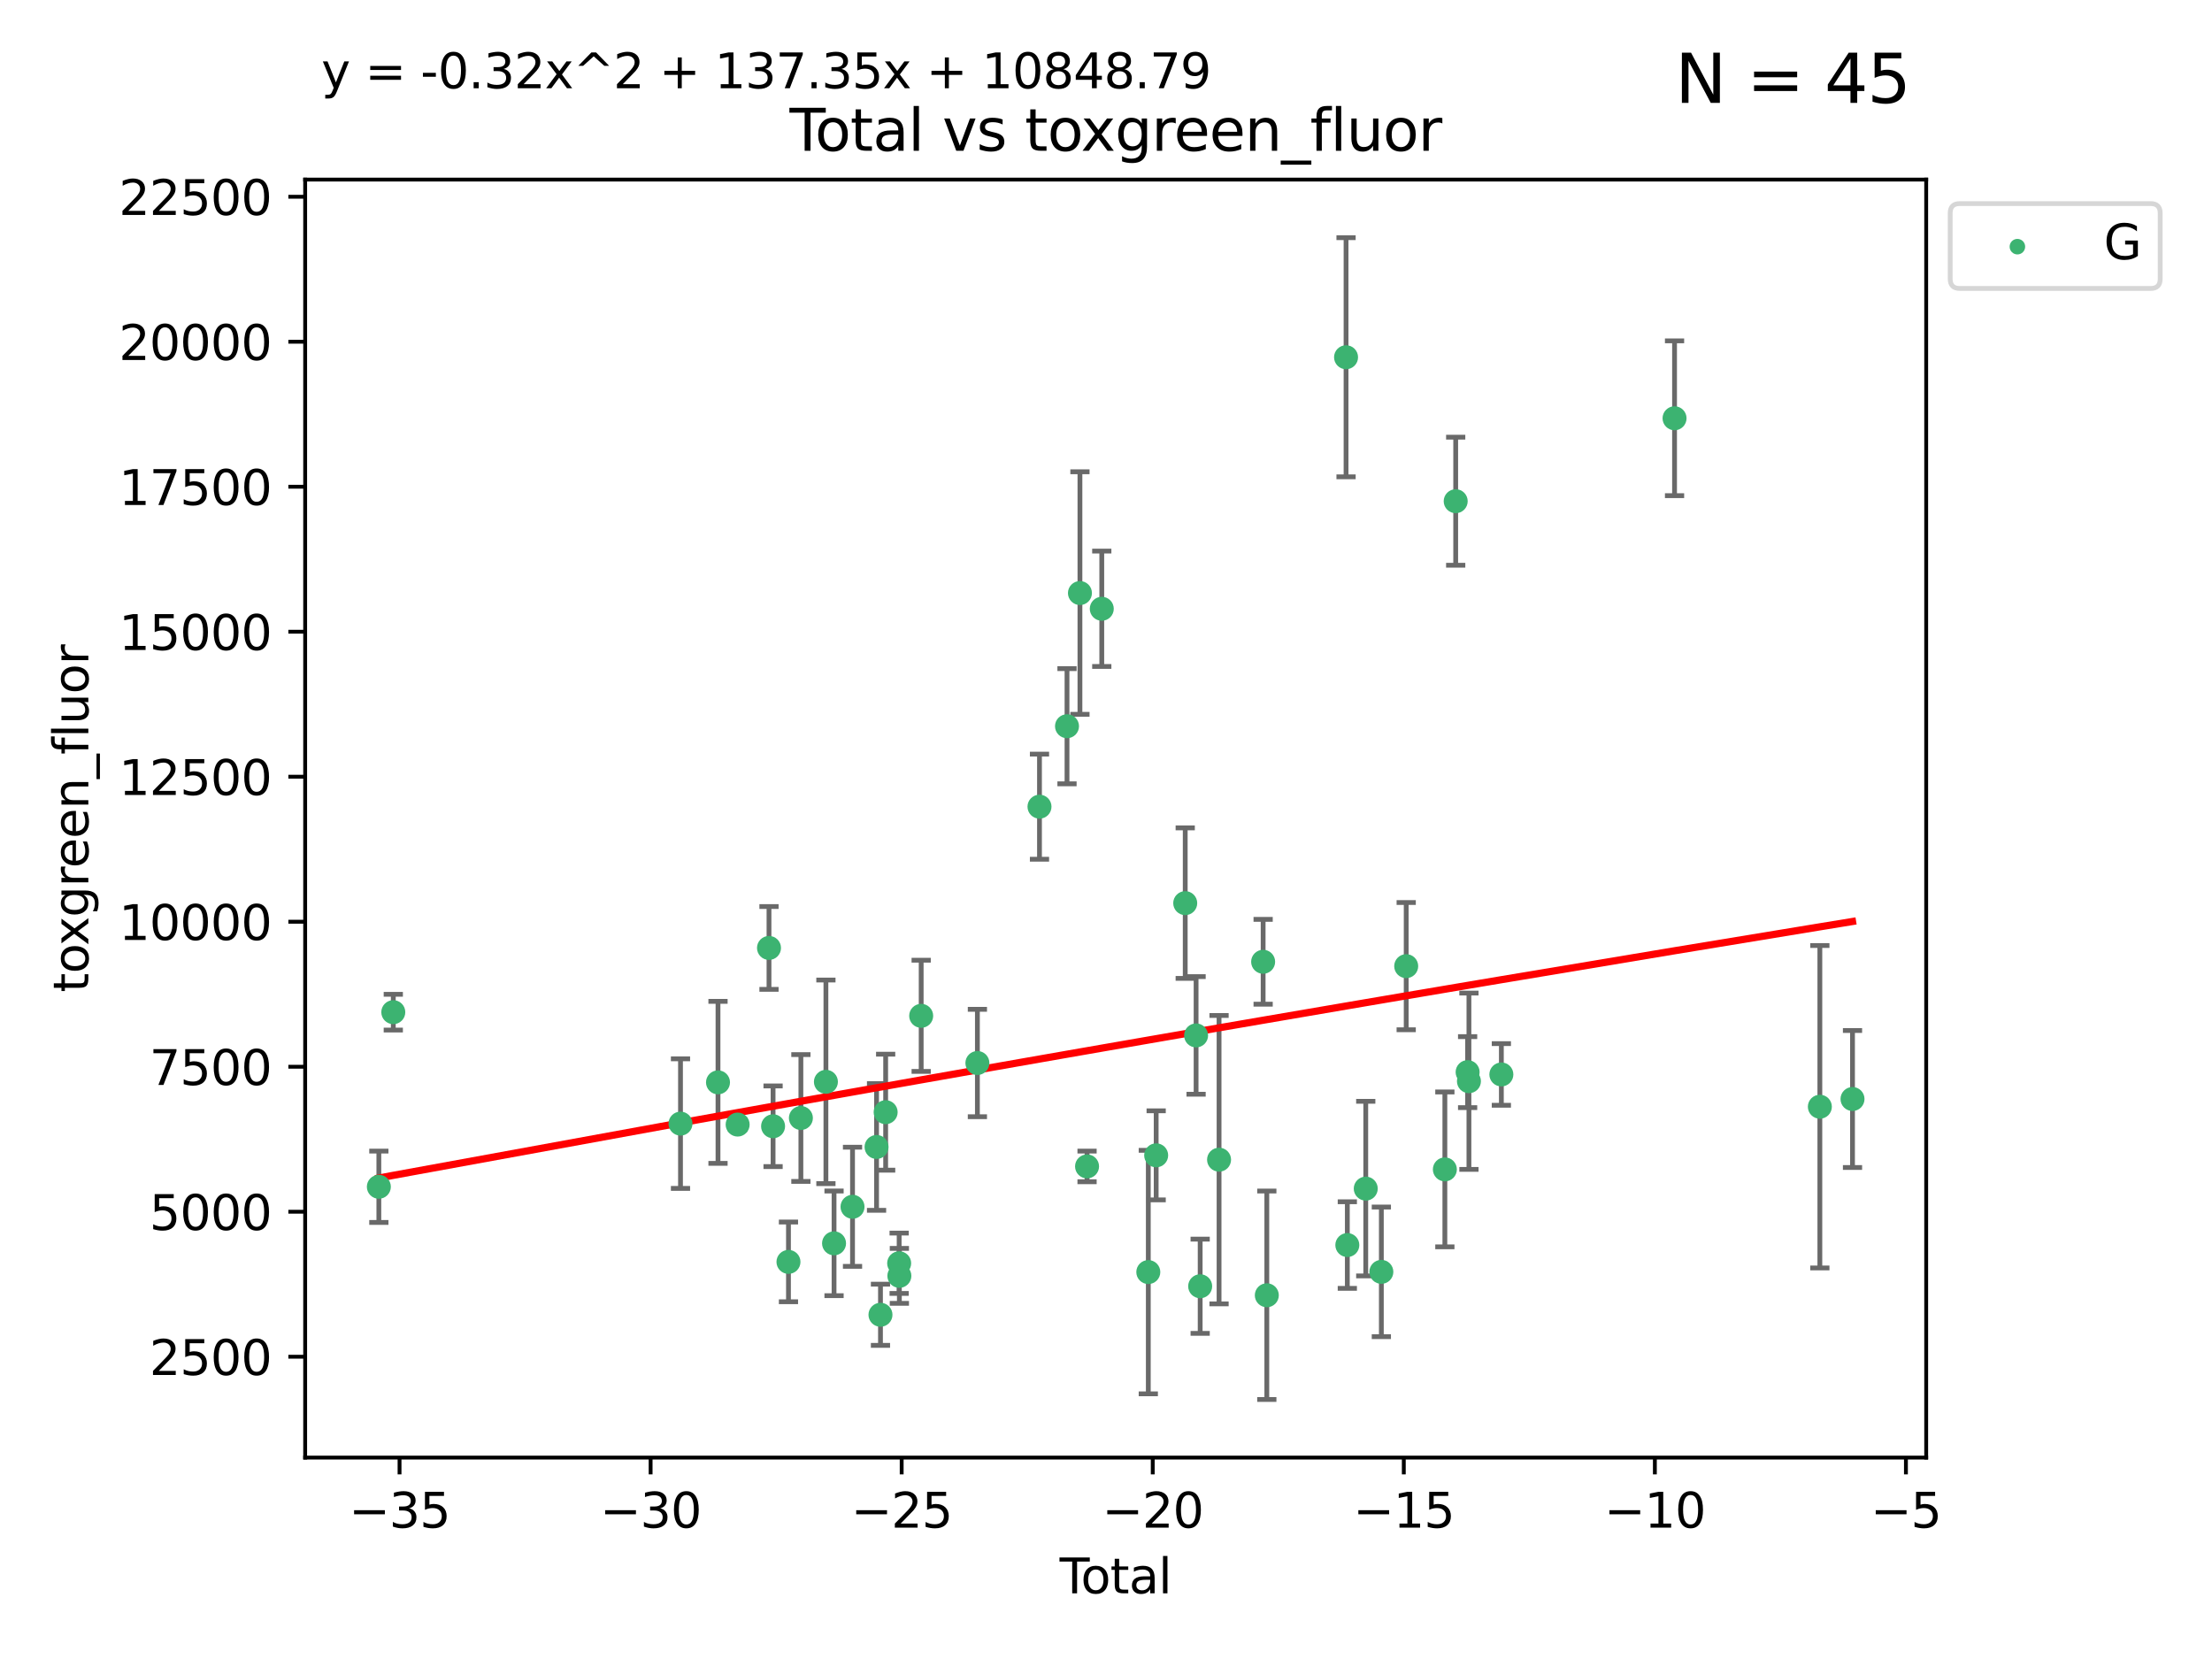<?xml version="1.0" encoding="utf-8" standalone="no"?>
<!DOCTYPE svg PUBLIC "-//W3C//DTD SVG 1.1//EN"
  "http://www.w3.org/Graphics/SVG/1.1/DTD/svg11.dtd">
<svg xmlns:xlink="http://www.w3.org/1999/xlink" width="460.8pt" height="345.6pt" viewBox="0 0 460.8 345.6" xmlns="http://www.w3.org/2000/svg" version="1.1">
 <defs>
  <style type="text/css">*{stroke-linejoin: round; stroke-linecap: butt}</style>
 </defs>
 <g id="figure_1">
  <g id="patch_1">
   <path d="M 0 345.6 
L 460.8 345.6 
L 460.8 0 
L 0 0 
z
" style="fill: #ffffff"/>
  </g>
  <g id="axes_1">
   <g id="patch_2">
    <path d="M 63.571 303.64 
L 401.26 303.64 
L 401.26 37.411 
L 63.571 37.411 
z
" style="fill: #ffffff"/>
   </g>
   <g id="PathCollection_1">
    <defs>
     <path id="mac0e92b038" d="M 0 1.118 
C 0.297 1.118 0.581 1 0.791 0.791 
C 1 0.581 1.118 0.297 1.118 0 
C 1.118 -0.297 1 -0.581 0.791 -0.791 
C 0.581 -1 0.297 -1.118 0 -1.118 
C -0.297 -1.118 -0.581 -1 -0.791 -0.791 
C -1 -0.581 -1.118 -0.297 -1.118 0 
C -1.118 0.297 -1 0.581 -0.791 0.791 
C -0.581 1 -0.297 1.118 0 1.118 
z
" style="stroke: #3cb371"/>
    </defs>
    <g clip-path="url(#pb5e58800c1)">
     <use xlink:href="#mac0e92b038" x="78.921" y="247.227" style="fill: #3cb371; stroke: #3cb371"/>
     <use xlink:href="#mac0e92b038" x="81.93" y="210.854" style="fill: #3cb371; stroke: #3cb371"/>
     <use xlink:href="#mac0e92b038" x="141.76" y="234.071" style="fill: #3cb371; stroke: #3cb371"/>
     <use xlink:href="#mac0e92b038" x="149.573" y="225.475" style="fill: #3cb371; stroke: #3cb371"/>
     <use xlink:href="#mac0e92b038" x="153.665" y="234.268" style="fill: #3cb371; stroke: #3cb371"/>
     <use xlink:href="#mac0e92b038" x="160.196" y="197.472" style="fill: #3cb371; stroke: #3cb371"/>
     <use xlink:href="#mac0e92b038" x="161.046" y="234.622" style="fill: #3cb371; stroke: #3cb371"/>
     <use xlink:href="#mac0e92b038" x="164.252" y="262.875" style="fill: #3cb371; stroke: #3cb371"/>
     <use xlink:href="#mac0e92b038" x="166.84" y="232.901" style="fill: #3cb371; stroke: #3cb371"/>
     <use xlink:href="#mac0e92b038" x="172.053" y="225.363" style="fill: #3cb371; stroke: #3cb371"/>
     <use xlink:href="#mac0e92b038" x="173.747" y="259.009" style="fill: #3cb371; stroke: #3cb371"/>
     <use xlink:href="#mac0e92b038" x="177.596" y="251.395" style="fill: #3cb371; stroke: #3cb371"/>
     <use xlink:href="#mac0e92b038" x="182.603" y="238.934" style="fill: #3cb371; stroke: #3cb371"/>
     <use xlink:href="#mac0e92b038" x="183.419" y="273.89" style="fill: #3cb371; stroke: #3cb371"/>
     <use xlink:href="#mac0e92b038" x="184.499" y="231.689" style="fill: #3cb371; stroke: #3cb371"/>
     <use xlink:href="#mac0e92b038" x="187.311" y="263.16" style="fill: #3cb371; stroke: #3cb371"/>
     <use xlink:href="#mac0e92b038" x="187.355" y="265.785" style="fill: #3cb371; stroke: #3cb371"/>
     <use xlink:href="#mac0e92b038" x="191.898" y="211.615" style="fill: #3cb371; stroke: #3cb371"/>
     <use xlink:href="#mac0e92b038" x="203.61" y="221.444" style="fill: #3cb371; stroke: #3cb371"/>
     <use xlink:href="#mac0e92b038" x="216.545" y="168.044" style="fill: #3cb371; stroke: #3cb371"/>
     <use xlink:href="#mac0e92b038" x="222.277" y="151.284" style="fill: #3cb371; stroke: #3cb371"/>
     <use xlink:href="#mac0e92b038" x="224.972" y="123.544" style="fill: #3cb371; stroke: #3cb371"/>
     <use xlink:href="#mac0e92b038" x="226.453" y="242.983" style="fill: #3cb371; stroke: #3cb371"/>
     <use xlink:href="#mac0e92b038" x="229.52" y="126.818" style="fill: #3cb371; stroke: #3cb371"/>
     <use xlink:href="#mac0e92b038" x="239.213" y="264.995" style="fill: #3cb371; stroke: #3cb371"/>
     <use xlink:href="#mac0e92b038" x="240.851" y="240.676" style="fill: #3cb371; stroke: #3cb371"/>
     <use xlink:href="#mac0e92b038" x="246.904" y="188.14" style="fill: #3cb371; stroke: #3cb371"/>
     <use xlink:href="#mac0e92b038" x="249.167" y="215.697" style="fill: #3cb371; stroke: #3cb371"/>
     <use xlink:href="#mac0e92b038" x="250.017" y="267.949" style="fill: #3cb371; stroke: #3cb371"/>
     <use xlink:href="#mac0e92b038" x="253.952" y="241.583" style="fill: #3cb371; stroke: #3cb371"/>
     <use xlink:href="#mac0e92b038" x="263.134" y="200.356" style="fill: #3cb371; stroke: #3cb371"/>
     <use xlink:href="#mac0e92b038" x="263.901" y="269.828" style="fill: #3cb371; stroke: #3cb371"/>
     <use xlink:href="#mac0e92b038" x="280.407" y="74.42" style="fill: #3cb371; stroke: #3cb371"/>
     <use xlink:href="#mac0e92b038" x="280.673" y="259.367" style="fill: #3cb371; stroke: #3cb371"/>
     <use xlink:href="#mac0e92b038" x="284.511" y="247.611" style="fill: #3cb371; stroke: #3cb371"/>
     <use xlink:href="#mac0e92b038" x="287.76" y="264.952" style="fill: #3cb371; stroke: #3cb371"/>
     <use xlink:href="#mac0e92b038" x="292.937" y="201.267" style="fill: #3cb371; stroke: #3cb371"/>
     <use xlink:href="#mac0e92b038" x="300.991" y="243.605" style="fill: #3cb371; stroke: #3cb371"/>
     <use xlink:href="#mac0e92b038" x="303.248" y="104.411" style="fill: #3cb371; stroke: #3cb371"/>
     <use xlink:href="#mac0e92b038" x="305.733" y="223.343" style="fill: #3cb371; stroke: #3cb371"/>
     <use xlink:href="#mac0e92b038" x="306.006" y="225.238" style="fill: #3cb371; stroke: #3cb371"/>
     <use xlink:href="#mac0e92b038" x="312.761" y="223.827" style="fill: #3cb371; stroke: #3cb371"/>
     <use xlink:href="#mac0e92b038" x="348.839" y="87.133" style="fill: #3cb371; stroke: #3cb371"/>
     <use xlink:href="#mac0e92b038" x="379.109" y="230.553" style="fill: #3cb371; stroke: #3cb371"/>
     <use xlink:href="#mac0e92b038" x="385.911" y="228.943" style="fill: #3cb371; stroke: #3cb371"/>
    </g>
   </g>
   <g id="matplotlib.axis_1">
    <g id="xtick_1">
     <g id="line2d_1">
      <defs>
       <path id="m2f6e4ec59f" d="M 0 0 
L 0 3.5 
" style="stroke: #000000; stroke-width: 0.8"/>
      </defs>
      <g>
       <use xlink:href="#m2f6e4ec59f" x="83.232" y="303.64" style="stroke: #000000; stroke-width: 0.8"/>
      </g>
     </g>
     <g id="text_1">
      <!-- −35 -->
      <g transform="translate(72.68 318.238)scale(0.1 -0.1)">
       <defs>
        <path id="DejaVuSans-2212" d="M 678 2272 
L 4684 2272 
L 4684 1741 
L 678 1741 
L 678 2272 
z
" transform="scale(0.016)"/>
        <path id="DejaVuSans-33" d="M 2597 2516 
Q 3050 2419 3304 2112 
Q 3559 1806 3559 1356 
Q 3559 666 3084 287 
Q 2609 -91 1734 -91 
Q 1441 -91 1130 -33 
Q 819 25 488 141 
L 488 750 
Q 750 597 1062 519 
Q 1375 441 1716 441 
Q 2309 441 2620 675 
Q 2931 909 2931 1356 
Q 2931 1769 2642 2001 
Q 2353 2234 1838 2234 
L 1294 2234 
L 1294 2753 
L 1863 2753 
Q 2328 2753 2575 2939 
Q 2822 3125 2822 3475 
Q 2822 3834 2567 4026 
Q 2313 4219 1838 4219 
Q 1578 4219 1281 4162 
Q 984 4106 628 3988 
L 628 4550 
Q 988 4650 1302 4700 
Q 1616 4750 1894 4750 
Q 2613 4750 3031 4423 
Q 3450 4097 3450 3541 
Q 3450 3153 3228 2886 
Q 3006 2619 2597 2516 
z
" transform="scale(0.016)"/>
        <path id="DejaVuSans-35" d="M 691 4666 
L 3169 4666 
L 3169 4134 
L 1269 4134 
L 1269 2991 
Q 1406 3038 1543 3061 
Q 1681 3084 1819 3084 
Q 2600 3084 3056 2656 
Q 3513 2228 3513 1497 
Q 3513 744 3044 326 
Q 2575 -91 1722 -91 
Q 1428 -91 1123 -41 
Q 819 9 494 109 
L 494 744 
Q 775 591 1075 516 
Q 1375 441 1709 441 
Q 2250 441 2565 725 
Q 2881 1009 2881 1497 
Q 2881 1984 2565 2268 
Q 2250 2553 1709 2553 
Q 1456 2553 1204 2497 
Q 953 2441 691 2322 
L 691 4666 
z
" transform="scale(0.016)"/>
       </defs>
       <use xlink:href="#DejaVuSans-2212"/>
       <use xlink:href="#DejaVuSans-33" x="83.789"/>
       <use xlink:href="#DejaVuSans-35" x="147.412"/>
      </g>
     </g>
    </g>
    <g id="xtick_2">
     <g id="line2d_2">
      <g>
       <use xlink:href="#m2f6e4ec59f" x="135.534" y="303.64" style="stroke: #000000; stroke-width: 0.8"/>
      </g>
     </g>
     <g id="text_2">
      <!-- −30 -->
      <g transform="translate(124.981 318.238)scale(0.1 -0.1)">
       <defs>
        <path id="DejaVuSans-30" d="M 2034 4250 
Q 1547 4250 1301 3770 
Q 1056 3291 1056 2328 
Q 1056 1369 1301 889 
Q 1547 409 2034 409 
Q 2525 409 2770 889 
Q 3016 1369 3016 2328 
Q 3016 3291 2770 3770 
Q 2525 4250 2034 4250 
z
M 2034 4750 
Q 2819 4750 3233 4129 
Q 3647 3509 3647 2328 
Q 3647 1150 3233 529 
Q 2819 -91 2034 -91 
Q 1250 -91 836 529 
Q 422 1150 422 2328 
Q 422 3509 836 4129 
Q 1250 4750 2034 4750 
z
" transform="scale(0.016)"/>
       </defs>
       <use xlink:href="#DejaVuSans-2212"/>
       <use xlink:href="#DejaVuSans-33" x="83.789"/>
       <use xlink:href="#DejaVuSans-30" x="147.412"/>
      </g>
     </g>
    </g>
    <g id="xtick_3">
     <g id="line2d_3">
      <g>
       <use xlink:href="#m2f6e4ec59f" x="187.835" y="303.64" style="stroke: #000000; stroke-width: 0.8"/>
      </g>
     </g>
     <g id="text_3">
      <!-- −25 -->
      <g transform="translate(177.283 318.238)scale(0.1 -0.1)">
       <defs>
        <path id="DejaVuSans-32" d="M 1228 531 
L 3431 531 
L 3431 0 
L 469 0 
L 469 531 
Q 828 903 1448 1529 
Q 2069 2156 2228 2338 
Q 2531 2678 2651 2914 
Q 2772 3150 2772 3378 
Q 2772 3750 2511 3984 
Q 2250 4219 1831 4219 
Q 1534 4219 1204 4116 
Q 875 4013 500 3803 
L 500 4441 
Q 881 4594 1212 4672 
Q 1544 4750 1819 4750 
Q 2544 4750 2975 4387 
Q 3406 4025 3406 3419 
Q 3406 3131 3298 2873 
Q 3191 2616 2906 2266 
Q 2828 2175 2409 1742 
Q 1991 1309 1228 531 
z
" transform="scale(0.016)"/>
       </defs>
       <use xlink:href="#DejaVuSans-2212"/>
       <use xlink:href="#DejaVuSans-32" x="83.789"/>
       <use xlink:href="#DejaVuSans-35" x="147.412"/>
      </g>
     </g>
    </g>
    <g id="xtick_4">
     <g id="line2d_4">
      <g>
       <use xlink:href="#m2f6e4ec59f" x="240.136" y="303.64" style="stroke: #000000; stroke-width: 0.8"/>
      </g>
     </g>
     <g id="text_4">
      <!-- −20 -->
      <g transform="translate(229.584 318.238)scale(0.1 -0.1)">
       <use xlink:href="#DejaVuSans-2212"/>
       <use xlink:href="#DejaVuSans-32" x="83.789"/>
       <use xlink:href="#DejaVuSans-30" x="147.412"/>
      </g>
     </g>
    </g>
    <g id="xtick_5">
     <g id="line2d_5">
      <g>
       <use xlink:href="#m2f6e4ec59f" x="292.437" y="303.64" style="stroke: #000000; stroke-width: 0.8"/>
      </g>
     </g>
     <g id="text_5">
      <!-- −15 -->
      <g transform="translate(281.885 318.238)scale(0.1 -0.1)">
       <defs>
        <path id="DejaVuSans-31" d="M 794 531 
L 1825 531 
L 1825 4091 
L 703 3866 
L 703 4441 
L 1819 4666 
L 2450 4666 
L 2450 531 
L 3481 531 
L 3481 0 
L 794 0 
L 794 531 
z
" transform="scale(0.016)"/>
       </defs>
       <use xlink:href="#DejaVuSans-2212"/>
       <use xlink:href="#DejaVuSans-31" x="83.789"/>
       <use xlink:href="#DejaVuSans-35" x="147.412"/>
      </g>
     </g>
    </g>
    <g id="xtick_6">
     <g id="line2d_6">
      <g>
       <use xlink:href="#m2f6e4ec59f" x="344.739" y="303.64" style="stroke: #000000; stroke-width: 0.8"/>
      </g>
     </g>
     <g id="text_6">
      <!-- −10 -->
      <g transform="translate(334.186 318.238)scale(0.1 -0.1)">
       <use xlink:href="#DejaVuSans-2212"/>
       <use xlink:href="#DejaVuSans-31" x="83.789"/>
       <use xlink:href="#DejaVuSans-30" x="147.412"/>
      </g>
     </g>
    </g>
    <g id="xtick_7">
     <g id="line2d_7">
      <g>
       <use xlink:href="#m2f6e4ec59f" x="397.04" y="303.64" style="stroke: #000000; stroke-width: 0.8"/>
      </g>
     </g>
     <g id="text_7">
      <!-- −5 -->
      <g transform="translate(389.669 318.238)scale(0.1 -0.1)">
       <use xlink:href="#DejaVuSans-2212"/>
       <use xlink:href="#DejaVuSans-35" x="83.789"/>
      </g>
     </g>
    </g>
    <g id="text_8">
     <!-- Total -->
     <g transform="translate(220.739 331.917)scale(0.1 -0.1)">
      <defs>
       <path id="DejaVuSans-54" d="M -19 4666 
L 3928 4666 
L 3928 4134 
L 2272 4134 
L 2272 0 
L 1638 0 
L 1638 4134 
L -19 4134 
L -19 4666 
z
" transform="scale(0.016)"/>
       <path id="DejaVuSans-6f" d="M 1959 3097 
Q 1497 3097 1228 2736 
Q 959 2375 959 1747 
Q 959 1119 1226 758 
Q 1494 397 1959 397 
Q 2419 397 2687 759 
Q 2956 1122 2956 1747 
Q 2956 2369 2687 2733 
Q 2419 3097 1959 3097 
z
M 1959 3584 
Q 2709 3584 3137 3096 
Q 3566 2609 3566 1747 
Q 3566 888 3137 398 
Q 2709 -91 1959 -91 
Q 1206 -91 779 398 
Q 353 888 353 1747 
Q 353 2609 779 3096 
Q 1206 3584 1959 3584 
z
" transform="scale(0.016)"/>
       <path id="DejaVuSans-74" d="M 1172 4494 
L 1172 3500 
L 2356 3500 
L 2356 3053 
L 1172 3053 
L 1172 1153 
Q 1172 725 1289 603 
Q 1406 481 1766 481 
L 2356 481 
L 2356 0 
L 1766 0 
Q 1100 0 847 248 
Q 594 497 594 1153 
L 594 3053 
L 172 3053 
L 172 3500 
L 594 3500 
L 594 4494 
L 1172 4494 
z
" transform="scale(0.016)"/>
       <path id="DejaVuSans-61" d="M 2194 1759 
Q 1497 1759 1228 1600 
Q 959 1441 959 1056 
Q 959 750 1161 570 
Q 1363 391 1709 391 
Q 2188 391 2477 730 
Q 2766 1069 2766 1631 
L 2766 1759 
L 2194 1759 
z
M 3341 1997 
L 3341 0 
L 2766 0 
L 2766 531 
Q 2569 213 2275 61 
Q 1981 -91 1556 -91 
Q 1019 -91 701 211 
Q 384 513 384 1019 
Q 384 1609 779 1909 
Q 1175 2209 1959 2209 
L 2766 2209 
L 2766 2266 
Q 2766 2663 2505 2880 
Q 2244 3097 1772 3097 
Q 1472 3097 1187 3025 
Q 903 2953 641 2809 
L 641 3341 
Q 956 3463 1253 3523 
Q 1550 3584 1831 3584 
Q 2591 3584 2966 3190 
Q 3341 2797 3341 1997 
z
" transform="scale(0.016)"/>
       <path id="DejaVuSans-6c" d="M 603 4863 
L 1178 4863 
L 1178 0 
L 603 0 
L 603 4863 
z
" transform="scale(0.016)"/>
      </defs>
      <use xlink:href="#DejaVuSans-54"/>
      <use xlink:href="#DejaVuSans-6f" x="44.084"/>
      <use xlink:href="#DejaVuSans-74" x="105.266"/>
      <use xlink:href="#DejaVuSans-61" x="144.475"/>
      <use xlink:href="#DejaVuSans-6c" x="205.754"/>
     </g>
    </g>
   </g>
   <g id="matplotlib.axis_2">
    <g id="ytick_1">
     <g id="line2d_8">
      <defs>
       <path id="mbde058c07d" d="M 0 0 
L -3.5 0 
" style="stroke: #000000; stroke-width: 0.8"/>
      </defs>
      <g>
       <use xlink:href="#mbde058c07d" x="63.571" y="282.632" style="stroke: #000000; stroke-width: 0.8"/>
      </g>
     </g>
     <g id="text_9">
      <!-- 2500 -->
      <g transform="translate(31.121 286.431)scale(0.1 -0.1)">
       <use xlink:href="#DejaVuSans-32"/>
       <use xlink:href="#DejaVuSans-35" x="63.623"/>
       <use xlink:href="#DejaVuSans-30" x="127.246"/>
       <use xlink:href="#DejaVuSans-30" x="190.869"/>
      </g>
     </g>
    </g>
    <g id="ytick_2">
     <g id="line2d_9">
      <g>
       <use xlink:href="#mbde058c07d" x="63.571" y="252.425" style="stroke: #000000; stroke-width: 0.8"/>
      </g>
     </g>
     <g id="text_10">
      <!-- 5000 -->
      <g transform="translate(31.121 256.225)scale(0.1 -0.1)">
       <use xlink:href="#DejaVuSans-35"/>
       <use xlink:href="#DejaVuSans-30" x="63.623"/>
       <use xlink:href="#DejaVuSans-30" x="127.246"/>
       <use xlink:href="#DejaVuSans-30" x="190.869"/>
      </g>
     </g>
    </g>
    <g id="ytick_3">
     <g id="line2d_10">
      <g>
       <use xlink:href="#mbde058c07d" x="63.571" y="222.219" style="stroke: #000000; stroke-width: 0.8"/>
      </g>
     </g>
     <g id="text_11">
      <!-- 7500 -->
      <g transform="translate(31.121 226.019)scale(0.1 -0.1)">
       <defs>
        <path id="DejaVuSans-37" d="M 525 4666 
L 3525 4666 
L 3525 4397 
L 1831 0 
L 1172 0 
L 2766 4134 
L 525 4134 
L 525 4666 
z
" transform="scale(0.016)"/>
       </defs>
       <use xlink:href="#DejaVuSans-37"/>
       <use xlink:href="#DejaVuSans-35" x="63.623"/>
       <use xlink:href="#DejaVuSans-30" x="127.246"/>
       <use xlink:href="#DejaVuSans-30" x="190.869"/>
      </g>
     </g>
    </g>
    <g id="ytick_4">
     <g id="line2d_11">
      <g>
       <use xlink:href="#mbde058c07d" x="63.571" y="192.013" style="stroke: #000000; stroke-width: 0.8"/>
      </g>
     </g>
     <g id="text_12">
      <!-- 10000 -->
      <g transform="translate(24.759 195.812)scale(0.1 -0.1)">
       <use xlink:href="#DejaVuSans-31"/>
       <use xlink:href="#DejaVuSans-30" x="63.623"/>
       <use xlink:href="#DejaVuSans-30" x="127.246"/>
       <use xlink:href="#DejaVuSans-30" x="190.869"/>
       <use xlink:href="#DejaVuSans-30" x="254.492"/>
      </g>
     </g>
    </g>
    <g id="ytick_5">
     <g id="line2d_12">
      <g>
       <use xlink:href="#mbde058c07d" x="63.571" y="161.807" style="stroke: #000000; stroke-width: 0.8"/>
      </g>
     </g>
     <g id="text_13">
      <!-- 12500 -->
      <g transform="translate(24.759 165.606)scale(0.1 -0.1)">
       <use xlink:href="#DejaVuSans-31"/>
       <use xlink:href="#DejaVuSans-32" x="63.623"/>
       <use xlink:href="#DejaVuSans-35" x="127.246"/>
       <use xlink:href="#DejaVuSans-30" x="190.869"/>
       <use xlink:href="#DejaVuSans-30" x="254.492"/>
      </g>
     </g>
    </g>
    <g id="ytick_6">
     <g id="line2d_13">
      <g>
       <use xlink:href="#mbde058c07d" x="63.571" y="131.601" style="stroke: #000000; stroke-width: 0.8"/>
      </g>
     </g>
     <g id="text_14">
      <!-- 15000 -->
      <g transform="translate(24.759 135.4)scale(0.1 -0.1)">
       <use xlink:href="#DejaVuSans-31"/>
       <use xlink:href="#DejaVuSans-35" x="63.623"/>
       <use xlink:href="#DejaVuSans-30" x="127.246"/>
       <use xlink:href="#DejaVuSans-30" x="190.869"/>
       <use xlink:href="#DejaVuSans-30" x="254.492"/>
      </g>
     </g>
    </g>
    <g id="ytick_7">
     <g id="line2d_14">
      <g>
       <use xlink:href="#mbde058c07d" x="63.571" y="101.395" style="stroke: #000000; stroke-width: 0.8"/>
      </g>
     </g>
     <g id="text_15">
      <!-- 17500 -->
      <g transform="translate(24.759 105.194)scale(0.1 -0.1)">
       <use xlink:href="#DejaVuSans-31"/>
       <use xlink:href="#DejaVuSans-37" x="63.623"/>
       <use xlink:href="#DejaVuSans-35" x="127.246"/>
       <use xlink:href="#DejaVuSans-30" x="190.869"/>
       <use xlink:href="#DejaVuSans-30" x="254.492"/>
      </g>
     </g>
    </g>
    <g id="ytick_8">
     <g id="line2d_15">
      <g>
       <use xlink:href="#mbde058c07d" x="63.571" y="71.189" style="stroke: #000000; stroke-width: 0.8"/>
      </g>
     </g>
     <g id="text_16">
      <!-- 20000 -->
      <g transform="translate(24.759 74.988)scale(0.1 -0.1)">
       <use xlink:href="#DejaVuSans-32"/>
       <use xlink:href="#DejaVuSans-30" x="63.623"/>
       <use xlink:href="#DejaVuSans-30" x="127.246"/>
       <use xlink:href="#DejaVuSans-30" x="190.869"/>
       <use xlink:href="#DejaVuSans-30" x="254.492"/>
      </g>
     </g>
    </g>
    <g id="ytick_9">
     <g id="line2d_16">
      <g>
       <use xlink:href="#mbde058c07d" x="63.571" y="40.982" style="stroke: #000000; stroke-width: 0.8"/>
      </g>
     </g>
     <g id="text_17">
      <!-- 22500 -->
      <g transform="translate(24.759 44.782)scale(0.1 -0.1)">
       <use xlink:href="#DejaVuSans-32"/>
       <use xlink:href="#DejaVuSans-32" x="63.623"/>
       <use xlink:href="#DejaVuSans-35" x="127.246"/>
       <use xlink:href="#DejaVuSans-30" x="190.869"/>
       <use xlink:href="#DejaVuSans-30" x="254.492"/>
      </g>
     </g>
    </g>
    <g id="text_18">
     <!-- toxgreen_fluor -->
     <g transform="translate(18.401 206.72)rotate(-90)scale(0.1 -0.1)">
      <defs>
       <path id="DejaVuSans-78" d="M 3513 3500 
L 2247 1797 
L 3578 0 
L 2900 0 
L 1881 1375 
L 863 0 
L 184 0 
L 1544 1831 
L 300 3500 
L 978 3500 
L 1906 2253 
L 2834 3500 
L 3513 3500 
z
" transform="scale(0.016)"/>
       <path id="DejaVuSans-67" d="M 2906 1791 
Q 2906 2416 2648 2759 
Q 2391 3103 1925 3103 
Q 1463 3103 1205 2759 
Q 947 2416 947 1791 
Q 947 1169 1205 825 
Q 1463 481 1925 481 
Q 2391 481 2648 825 
Q 2906 1169 2906 1791 
z
M 3481 434 
Q 3481 -459 3084 -895 
Q 2688 -1331 1869 -1331 
Q 1566 -1331 1297 -1286 
Q 1028 -1241 775 -1147 
L 775 -588 
Q 1028 -725 1275 -790 
Q 1522 -856 1778 -856 
Q 2344 -856 2625 -561 
Q 2906 -266 2906 331 
L 2906 616 
Q 2728 306 2450 153 
Q 2172 0 1784 0 
Q 1141 0 747 490 
Q 353 981 353 1791 
Q 353 2603 747 3093 
Q 1141 3584 1784 3584 
Q 2172 3584 2450 3431 
Q 2728 3278 2906 2969 
L 2906 3500 
L 3481 3500 
L 3481 434 
z
" transform="scale(0.016)"/>
       <path id="DejaVuSans-72" d="M 2631 2963 
Q 2534 3019 2420 3045 
Q 2306 3072 2169 3072 
Q 1681 3072 1420 2755 
Q 1159 2438 1159 1844 
L 1159 0 
L 581 0 
L 581 3500 
L 1159 3500 
L 1159 2956 
Q 1341 3275 1631 3429 
Q 1922 3584 2338 3584 
Q 2397 3584 2469 3576 
Q 2541 3569 2628 3553 
L 2631 2963 
z
" transform="scale(0.016)"/>
       <path id="DejaVuSans-65" d="M 3597 1894 
L 3597 1613 
L 953 1613 
Q 991 1019 1311 708 
Q 1631 397 2203 397 
Q 2534 397 2845 478 
Q 3156 559 3463 722 
L 3463 178 
Q 3153 47 2828 -22 
Q 2503 -91 2169 -91 
Q 1331 -91 842 396 
Q 353 884 353 1716 
Q 353 2575 817 3079 
Q 1281 3584 2069 3584 
Q 2775 3584 3186 3129 
Q 3597 2675 3597 1894 
z
M 3022 2063 
Q 3016 2534 2758 2815 
Q 2500 3097 2075 3097 
Q 1594 3097 1305 2825 
Q 1016 2553 972 2059 
L 3022 2063 
z
" transform="scale(0.016)"/>
       <path id="DejaVuSans-6e" d="M 3513 2113 
L 3513 0 
L 2938 0 
L 2938 2094 
Q 2938 2591 2744 2837 
Q 2550 3084 2163 3084 
Q 1697 3084 1428 2787 
Q 1159 2491 1159 1978 
L 1159 0 
L 581 0 
L 581 3500 
L 1159 3500 
L 1159 2956 
Q 1366 3272 1645 3428 
Q 1925 3584 2291 3584 
Q 2894 3584 3203 3211 
Q 3513 2838 3513 2113 
z
" transform="scale(0.016)"/>
       <path id="DejaVuSans-5f" d="M 3263 -1063 
L 3263 -1509 
L -63 -1509 
L -63 -1063 
L 3263 -1063 
z
" transform="scale(0.016)"/>
       <path id="DejaVuSans-66" d="M 2375 4863 
L 2375 4384 
L 1825 4384 
Q 1516 4384 1395 4259 
Q 1275 4134 1275 3809 
L 1275 3500 
L 2222 3500 
L 2222 3053 
L 1275 3053 
L 1275 0 
L 697 0 
L 697 3053 
L 147 3053 
L 147 3500 
L 697 3500 
L 697 3744 
Q 697 4328 969 4595 
Q 1241 4863 1831 4863 
L 2375 4863 
z
" transform="scale(0.016)"/>
       <path id="DejaVuSans-75" d="M 544 1381 
L 544 3500 
L 1119 3500 
L 1119 1403 
Q 1119 906 1312 657 
Q 1506 409 1894 409 
Q 2359 409 2629 706 
Q 2900 1003 2900 1516 
L 2900 3500 
L 3475 3500 
L 3475 0 
L 2900 0 
L 2900 538 
Q 2691 219 2414 64 
Q 2138 -91 1772 -91 
Q 1169 -91 856 284 
Q 544 659 544 1381 
z
M 1991 3584 
L 1991 3584 
z
" transform="scale(0.016)"/>
      </defs>
      <use xlink:href="#DejaVuSans-74"/>
      <use xlink:href="#DejaVuSans-6f" x="39.209"/>
      <use xlink:href="#DejaVuSans-78" x="97.266"/>
      <use xlink:href="#DejaVuSans-67" x="156.445"/>
      <use xlink:href="#DejaVuSans-72" x="219.922"/>
      <use xlink:href="#DejaVuSans-65" x="258.785"/>
      <use xlink:href="#DejaVuSans-65" x="320.309"/>
      <use xlink:href="#DejaVuSans-6e" x="381.832"/>
      <use xlink:href="#DejaVuSans-5f" x="445.211"/>
      <use xlink:href="#DejaVuSans-66" x="495.211"/>
      <use xlink:href="#DejaVuSans-6c" x="530.416"/>
      <use xlink:href="#DejaVuSans-75" x="558.199"/>
      <use xlink:href="#DejaVuSans-6f" x="621.578"/>
      <use xlink:href="#DejaVuSans-72" x="682.76"/>
     </g>
    </g>
   </g>
   <g id="LineCollection_1">
    <path d="M 78.921 254.656 
L 78.921 239.798 
" clip-path="url(#pb5e58800c1)" style="fill: none; stroke: #696969"/>
    <path d="M 81.93 214.576 
L 81.93 207.133 
" clip-path="url(#pb5e58800c1)" style="fill: none; stroke: #696969"/>
    <path d="M 141.76 247.566 
L 141.76 220.575 
" clip-path="url(#pb5e58800c1)" style="fill: none; stroke: #696969"/>
    <path d="M 149.573 242.352 
L 149.573 208.599 
" clip-path="url(#pb5e58800c1)" style="fill: none; stroke: #696969"/>
    <path d="M 153.665 235.294 
L 153.665 233.242 
" clip-path="url(#pb5e58800c1)" style="fill: none; stroke: #696969"/>
    <path d="M 160.196 206.097 
L 160.196 188.848 
" clip-path="url(#pb5e58800c1)" style="fill: none; stroke: #696969"/>
    <path d="M 161.046 243.021 
L 161.046 226.224 
" clip-path="url(#pb5e58800c1)" style="fill: none; stroke: #696969"/>
    <path d="M 164.252 271.18 
L 164.252 254.57 
" clip-path="url(#pb5e58800c1)" style="fill: none; stroke: #696969"/>
    <path d="M 166.84 246.114 
L 166.84 219.689 
" clip-path="url(#pb5e58800c1)" style="fill: none; stroke: #696969"/>
    <path d="M 172.053 246.572 
L 172.053 204.155 
" clip-path="url(#pb5e58800c1)" style="fill: none; stroke: #696969"/>
    <path d="M 173.747 269.91 
L 173.747 248.108 
" clip-path="url(#pb5e58800c1)" style="fill: none; stroke: #696969"/>
    <path d="M 177.596 263.809 
L 177.596 238.981 
" clip-path="url(#pb5e58800c1)" style="fill: none; stroke: #696969"/>
    <path d="M 182.603 252.132 
L 182.603 225.736 
" clip-path="url(#pb5e58800c1)" style="fill: none; stroke: #696969"/>
    <path d="M 183.419 280.263 
L 183.419 267.518 
" clip-path="url(#pb5e58800c1)" style="fill: none; stroke: #696969"/>
    <path d="M 184.499 243.769 
L 184.499 219.608 
" clip-path="url(#pb5e58800c1)" style="fill: none; stroke: #696969"/>
    <path d="M 187.311 269.446 
L 187.311 256.875 
" clip-path="url(#pb5e58800c1)" style="fill: none; stroke: #696969"/>
    <path d="M 187.355 271.507 
L 187.355 260.062 
" clip-path="url(#pb5e58800c1)" style="fill: none; stroke: #696969"/>
    <path d="M 191.898 223.197 
L 191.898 200.032 
" clip-path="url(#pb5e58800c1)" style="fill: none; stroke: #696969"/>
    <path d="M 203.61 232.627 
L 203.61 210.261 
" clip-path="url(#pb5e58800c1)" style="fill: none; stroke: #696969"/>
    <path d="M 216.545 178.991 
L 216.545 157.097 
" clip-path="url(#pb5e58800c1)" style="fill: none; stroke: #696969"/>
    <path d="M 222.277 163.284 
L 222.277 139.284 
" clip-path="url(#pb5e58800c1)" style="fill: none; stroke: #696969"/>
    <path d="M 224.972 148.808 
L 224.972 98.281 
" clip-path="url(#pb5e58800c1)" style="fill: none; stroke: #696969"/>
    <path d="M 226.453 246.176 
L 226.453 239.791 
" clip-path="url(#pb5e58800c1)" style="fill: none; stroke: #696969"/>
    <path d="M 229.52 138.838 
L 229.52 114.798 
" clip-path="url(#pb5e58800c1)" style="fill: none; stroke: #696969"/>
    <path d="M 239.213 290.359 
L 239.213 239.631 
" clip-path="url(#pb5e58800c1)" style="fill: none; stroke: #696969"/>
    <path d="M 240.851 249.954 
L 240.851 231.399 
" clip-path="url(#pb5e58800c1)" style="fill: none; stroke: #696969"/>
    <path d="M 246.904 203.818 
L 246.904 172.462 
" clip-path="url(#pb5e58800c1)" style="fill: none; stroke: #696969"/>
    <path d="M 249.167 227.946 
L 249.167 203.448 
" clip-path="url(#pb5e58800c1)" style="fill: none; stroke: #696969"/>
    <path d="M 250.017 277.764 
L 250.017 258.134 
" clip-path="url(#pb5e58800c1)" style="fill: none; stroke: #696969"/>
    <path d="M 253.952 271.622 
L 253.952 211.545 
" clip-path="url(#pb5e58800c1)" style="fill: none; stroke: #696969"/>
    <path d="M 263.134 209.19 
L 263.134 191.522 
" clip-path="url(#pb5e58800c1)" style="fill: none; stroke: #696969"/>
    <path d="M 263.901 291.539 
L 263.901 248.117 
" clip-path="url(#pb5e58800c1)" style="fill: none; stroke: #696969"/>
    <path d="M 280.407 99.327 
L 280.407 49.513 
" clip-path="url(#pb5e58800c1)" style="fill: none; stroke: #696969"/>
    <path d="M 280.673 268.385 
L 280.673 250.349 
" clip-path="url(#pb5e58800c1)" style="fill: none; stroke: #696969"/>
    <path d="M 284.511 265.798 
L 284.511 229.425 
" clip-path="url(#pb5e58800c1)" style="fill: none; stroke: #696969"/>
    <path d="M 287.76 278.456 
L 287.76 251.449 
" clip-path="url(#pb5e58800c1)" style="fill: none; stroke: #696969"/>
    <path d="M 292.937 214.522 
L 292.937 188.012 
" clip-path="url(#pb5e58800c1)" style="fill: none; stroke: #696969"/>
    <path d="M 300.991 259.734 
L 300.991 227.477 
" clip-path="url(#pb5e58800c1)" style="fill: none; stroke: #696969"/>
    <path d="M 303.248 117.753 
L 303.248 91.069 
" clip-path="url(#pb5e58800c1)" style="fill: none; stroke: #696969"/>
    <path d="M 305.733 230.738 
L 305.733 215.949 
" clip-path="url(#pb5e58800c1)" style="fill: none; stroke: #696969"/>
    <path d="M 306.006 243.603 
L 306.006 206.873 
" clip-path="url(#pb5e58800c1)" style="fill: none; stroke: #696969"/>
    <path d="M 312.761 230.249 
L 312.761 217.405 
" clip-path="url(#pb5e58800c1)" style="fill: none; stroke: #696969"/>
    <path d="M 348.839 103.257 
L 348.839 71.009 
" clip-path="url(#pb5e58800c1)" style="fill: none; stroke: #696969"/>
    <path d="M 379.109 264.137 
L 379.109 196.968 
" clip-path="url(#pb5e58800c1)" style="fill: none; stroke: #696969"/>
    <path d="M 385.911 243.209 
L 385.911 214.677 
" clip-path="url(#pb5e58800c1)" style="fill: none; stroke: #696969"/>
   </g>
   <g id="line2d_17">
    <defs>
     <path id="m8cf194b780" d="M 2 0 
L -2 -0 
" style="stroke: #696969"/>
    </defs>
    <g clip-path="url(#pb5e58800c1)">
     <use xlink:href="#m8cf194b780" x="78.921" y="254.656" style="fill: #696969; stroke: #696969"/>
     <use xlink:href="#m8cf194b780" x="81.93" y="214.576" style="fill: #696969; stroke: #696969"/>
     <use xlink:href="#m8cf194b780" x="141.76" y="247.566" style="fill: #696969; stroke: #696969"/>
     <use xlink:href="#m8cf194b780" x="149.573" y="242.352" style="fill: #696969; stroke: #696969"/>
     <use xlink:href="#m8cf194b780" x="153.665" y="235.294" style="fill: #696969; stroke: #696969"/>
     <use xlink:href="#m8cf194b780" x="160.196" y="206.097" style="fill: #696969; stroke: #696969"/>
     <use xlink:href="#m8cf194b780" x="161.046" y="243.021" style="fill: #696969; stroke: #696969"/>
     <use xlink:href="#m8cf194b780" x="164.252" y="271.18" style="fill: #696969; stroke: #696969"/>
     <use xlink:href="#m8cf194b780" x="166.84" y="246.114" style="fill: #696969; stroke: #696969"/>
     <use xlink:href="#m8cf194b780" x="172.053" y="246.572" style="fill: #696969; stroke: #696969"/>
     <use xlink:href="#m8cf194b780" x="173.747" y="269.91" style="fill: #696969; stroke: #696969"/>
     <use xlink:href="#m8cf194b780" x="177.596" y="263.809" style="fill: #696969; stroke: #696969"/>
     <use xlink:href="#m8cf194b780" x="182.603" y="252.132" style="fill: #696969; stroke: #696969"/>
     <use xlink:href="#m8cf194b780" x="183.419" y="280.263" style="fill: #696969; stroke: #696969"/>
     <use xlink:href="#m8cf194b780" x="184.499" y="243.769" style="fill: #696969; stroke: #696969"/>
     <use xlink:href="#m8cf194b780" x="187.311" y="269.446" style="fill: #696969; stroke: #696969"/>
     <use xlink:href="#m8cf194b780" x="187.355" y="271.507" style="fill: #696969; stroke: #696969"/>
     <use xlink:href="#m8cf194b780" x="191.898" y="223.197" style="fill: #696969; stroke: #696969"/>
     <use xlink:href="#m8cf194b780" x="203.61" y="232.627" style="fill: #696969; stroke: #696969"/>
     <use xlink:href="#m8cf194b780" x="216.545" y="178.991" style="fill: #696969; stroke: #696969"/>
     <use xlink:href="#m8cf194b780" x="222.277" y="163.284" style="fill: #696969; stroke: #696969"/>
     <use xlink:href="#m8cf194b780" x="224.972" y="148.808" style="fill: #696969; stroke: #696969"/>
     <use xlink:href="#m8cf194b780" x="226.453" y="246.176" style="fill: #696969; stroke: #696969"/>
     <use xlink:href="#m8cf194b780" x="229.52" y="138.838" style="fill: #696969; stroke: #696969"/>
     <use xlink:href="#m8cf194b780" x="239.213" y="290.359" style="fill: #696969; stroke: #696969"/>
     <use xlink:href="#m8cf194b780" x="240.851" y="249.954" style="fill: #696969; stroke: #696969"/>
     <use xlink:href="#m8cf194b780" x="246.904" y="203.818" style="fill: #696969; stroke: #696969"/>
     <use xlink:href="#m8cf194b780" x="249.167" y="227.946" style="fill: #696969; stroke: #696969"/>
     <use xlink:href="#m8cf194b780" x="250.017" y="277.764" style="fill: #696969; stroke: #696969"/>
     <use xlink:href="#m8cf194b780" x="253.952" y="271.622" style="fill: #696969; stroke: #696969"/>
     <use xlink:href="#m8cf194b780" x="263.134" y="209.19" style="fill: #696969; stroke: #696969"/>
     <use xlink:href="#m8cf194b780" x="263.901" y="291.539" style="fill: #696969; stroke: #696969"/>
     <use xlink:href="#m8cf194b780" x="280.407" y="99.327" style="fill: #696969; stroke: #696969"/>
     <use xlink:href="#m8cf194b780" x="280.673" y="268.385" style="fill: #696969; stroke: #696969"/>
     <use xlink:href="#m8cf194b780" x="284.511" y="265.798" style="fill: #696969; stroke: #696969"/>
     <use xlink:href="#m8cf194b780" x="287.76" y="278.456" style="fill: #696969; stroke: #696969"/>
     <use xlink:href="#m8cf194b780" x="292.937" y="214.522" style="fill: #696969; stroke: #696969"/>
     <use xlink:href="#m8cf194b780" x="300.991" y="259.734" style="fill: #696969; stroke: #696969"/>
     <use xlink:href="#m8cf194b780" x="303.248" y="117.753" style="fill: #696969; stroke: #696969"/>
     <use xlink:href="#m8cf194b780" x="305.733" y="230.738" style="fill: #696969; stroke: #696969"/>
     <use xlink:href="#m8cf194b780" x="306.006" y="243.603" style="fill: #696969; stroke: #696969"/>
     <use xlink:href="#m8cf194b780" x="312.761" y="230.249" style="fill: #696969; stroke: #696969"/>
     <use xlink:href="#m8cf194b780" x="348.839" y="103.257" style="fill: #696969; stroke: #696969"/>
     <use xlink:href="#m8cf194b780" x="379.109" y="264.137" style="fill: #696969; stroke: #696969"/>
     <use xlink:href="#m8cf194b780" x="385.911" y="243.209" style="fill: #696969; stroke: #696969"/>
    </g>
   </g>
   <g id="line2d_18">
    <g clip-path="url(#pb5e58800c1)">
     <use xlink:href="#m8cf194b780" x="78.921" y="239.798" style="fill: #696969; stroke: #696969"/>
     <use xlink:href="#m8cf194b780" x="81.93" y="207.133" style="fill: #696969; stroke: #696969"/>
     <use xlink:href="#m8cf194b780" x="141.76" y="220.575" style="fill: #696969; stroke: #696969"/>
     <use xlink:href="#m8cf194b780" x="149.573" y="208.599" style="fill: #696969; stroke: #696969"/>
     <use xlink:href="#m8cf194b780" x="153.665" y="233.242" style="fill: #696969; stroke: #696969"/>
     <use xlink:href="#m8cf194b780" x="160.196" y="188.848" style="fill: #696969; stroke: #696969"/>
     <use xlink:href="#m8cf194b780" x="161.046" y="226.224" style="fill: #696969; stroke: #696969"/>
     <use xlink:href="#m8cf194b780" x="164.252" y="254.57" style="fill: #696969; stroke: #696969"/>
     <use xlink:href="#m8cf194b780" x="166.84" y="219.689" style="fill: #696969; stroke: #696969"/>
     <use xlink:href="#m8cf194b780" x="172.053" y="204.155" style="fill: #696969; stroke: #696969"/>
     <use xlink:href="#m8cf194b780" x="173.747" y="248.108" style="fill: #696969; stroke: #696969"/>
     <use xlink:href="#m8cf194b780" x="177.596" y="238.981" style="fill: #696969; stroke: #696969"/>
     <use xlink:href="#m8cf194b780" x="182.603" y="225.736" style="fill: #696969; stroke: #696969"/>
     <use xlink:href="#m8cf194b780" x="183.419" y="267.518" style="fill: #696969; stroke: #696969"/>
     <use xlink:href="#m8cf194b780" x="184.499" y="219.608" style="fill: #696969; stroke: #696969"/>
     <use xlink:href="#m8cf194b780" x="187.311" y="256.875" style="fill: #696969; stroke: #696969"/>
     <use xlink:href="#m8cf194b780" x="187.355" y="260.062" style="fill: #696969; stroke: #696969"/>
     <use xlink:href="#m8cf194b780" x="191.898" y="200.032" style="fill: #696969; stroke: #696969"/>
     <use xlink:href="#m8cf194b780" x="203.61" y="210.261" style="fill: #696969; stroke: #696969"/>
     <use xlink:href="#m8cf194b780" x="216.545" y="157.097" style="fill: #696969; stroke: #696969"/>
     <use xlink:href="#m8cf194b780" x="222.277" y="139.284" style="fill: #696969; stroke: #696969"/>
     <use xlink:href="#m8cf194b780" x="224.972" y="98.281" style="fill: #696969; stroke: #696969"/>
     <use xlink:href="#m8cf194b780" x="226.453" y="239.791" style="fill: #696969; stroke: #696969"/>
     <use xlink:href="#m8cf194b780" x="229.52" y="114.798" style="fill: #696969; stroke: #696969"/>
     <use xlink:href="#m8cf194b780" x="239.213" y="239.631" style="fill: #696969; stroke: #696969"/>
     <use xlink:href="#m8cf194b780" x="240.851" y="231.399" style="fill: #696969; stroke: #696969"/>
     <use xlink:href="#m8cf194b780" x="246.904" y="172.462" style="fill: #696969; stroke: #696969"/>
     <use xlink:href="#m8cf194b780" x="249.167" y="203.448" style="fill: #696969; stroke: #696969"/>
     <use xlink:href="#m8cf194b780" x="250.017" y="258.134" style="fill: #696969; stroke: #696969"/>
     <use xlink:href="#m8cf194b780" x="253.952" y="211.545" style="fill: #696969; stroke: #696969"/>
     <use xlink:href="#m8cf194b780" x="263.134" y="191.522" style="fill: #696969; stroke: #696969"/>
     <use xlink:href="#m8cf194b780" x="263.901" y="248.117" style="fill: #696969; stroke: #696969"/>
     <use xlink:href="#m8cf194b780" x="280.407" y="49.513" style="fill: #696969; stroke: #696969"/>
     <use xlink:href="#m8cf194b780" x="280.673" y="250.349" style="fill: #696969; stroke: #696969"/>
     <use xlink:href="#m8cf194b780" x="284.511" y="229.425" style="fill: #696969; stroke: #696969"/>
     <use xlink:href="#m8cf194b780" x="287.76" y="251.449" style="fill: #696969; stroke: #696969"/>
     <use xlink:href="#m8cf194b780" x="292.937" y="188.012" style="fill: #696969; stroke: #696969"/>
     <use xlink:href="#m8cf194b780" x="300.991" y="227.477" style="fill: #696969; stroke: #696969"/>
     <use xlink:href="#m8cf194b780" x="303.248" y="91.069" style="fill: #696969; stroke: #696969"/>
     <use xlink:href="#m8cf194b780" x="305.733" y="215.949" style="fill: #696969; stroke: #696969"/>
     <use xlink:href="#m8cf194b780" x="306.006" y="206.873" style="fill: #696969; stroke: #696969"/>
     <use xlink:href="#m8cf194b780" x="312.761" y="217.405" style="fill: #696969; stroke: #696969"/>
     <use xlink:href="#m8cf194b780" x="348.839" y="71.009" style="fill: #696969; stroke: #696969"/>
     <use xlink:href="#m8cf194b780" x="379.109" y="196.968" style="fill: #696969; stroke: #696969"/>
     <use xlink:href="#m8cf194b780" x="385.911" y="214.677" style="fill: #696969; stroke: #696969"/>
    </g>
   </g>
   <g id="line2d_19">
    <path d="M 78.921 245.401 
L 81.93 244.844 
L 141.76 233.918 
L 149.573 232.509 
L 153.665 231.774 
L 160.196 230.602 
L 161.046 230.45 
L 164.252 229.876 
L 166.84 229.413 
L 172.053 228.482 
L 173.747 228.18 
L 177.596 227.495 
L 182.603 226.605 
L 183.419 226.46 
L 184.499 226.268 
L 187.311 225.769 
L 187.355 225.761 
L 191.898 224.957 
L 203.61 222.889 
L 216.545 220.617 
L 222.277 219.614 
L 224.972 219.143 
L 226.453 218.885 
L 229.52 218.35 
L 239.213 216.664 
L 240.851 216.38 
L 246.904 215.331 
L 249.167 214.94 
L 250.017 214.793 
L 253.952 214.113 
L 263.134 212.532 
L 263.901 212.4 
L 280.407 209.574 
L 280.673 209.528 
L 284.511 208.874 
L 287.76 208.321 
L 292.937 207.441 
L 300.991 206.076 
L 303.248 205.694 
L 305.733 205.274 
L 306.006 205.228 
L 312.761 204.09 
L 348.839 198.062 
L 379.109 193.076 
L 385.911 191.964 
" clip-path="url(#pb5e58800c1)" style="fill: none; stroke: #ff0000; stroke-width: 1.5; stroke-linecap: square"/>
   </g>
   <g id="line2d_20">
    <defs>
     <path id="mf742027fde" d="M 0 2 
C 0.53 2 1.039 1.789 1.414 1.414 
C 1.789 1.039 2 0.53 2 0 
C 2 -0.53 1.789 -1.039 1.414 -1.414 
C 1.039 -1.789 0.53 -2 0 -2 
C -0.53 -2 -1.039 -1.789 -1.414 -1.414 
C -1.789 -1.039 -2 -0.53 -2 0 
C -2 0.53 -1.789 1.039 -1.414 1.414 
C -1.039 1.789 -0.53 2 0 2 
z
" style="stroke: #3cb371"/>
    </defs>
    <g clip-path="url(#pb5e58800c1)">
     <use xlink:href="#mf742027fde" x="78.921" y="247.227" style="fill: #3cb371; stroke: #3cb371"/>
     <use xlink:href="#mf742027fde" x="81.93" y="210.854" style="fill: #3cb371; stroke: #3cb371"/>
     <use xlink:href="#mf742027fde" x="141.76" y="234.071" style="fill: #3cb371; stroke: #3cb371"/>
     <use xlink:href="#mf742027fde" x="149.573" y="225.475" style="fill: #3cb371; stroke: #3cb371"/>
     <use xlink:href="#mf742027fde" x="153.665" y="234.268" style="fill: #3cb371; stroke: #3cb371"/>
     <use xlink:href="#mf742027fde" x="160.196" y="197.472" style="fill: #3cb371; stroke: #3cb371"/>
     <use xlink:href="#mf742027fde" x="161.046" y="234.622" style="fill: #3cb371; stroke: #3cb371"/>
     <use xlink:href="#mf742027fde" x="164.252" y="262.875" style="fill: #3cb371; stroke: #3cb371"/>
     <use xlink:href="#mf742027fde" x="166.84" y="232.901" style="fill: #3cb371; stroke: #3cb371"/>
     <use xlink:href="#mf742027fde" x="172.053" y="225.363" style="fill: #3cb371; stroke: #3cb371"/>
     <use xlink:href="#mf742027fde" x="173.747" y="259.009" style="fill: #3cb371; stroke: #3cb371"/>
     <use xlink:href="#mf742027fde" x="177.596" y="251.395" style="fill: #3cb371; stroke: #3cb371"/>
     <use xlink:href="#mf742027fde" x="182.603" y="238.934" style="fill: #3cb371; stroke: #3cb371"/>
     <use xlink:href="#mf742027fde" x="183.419" y="273.89" style="fill: #3cb371; stroke: #3cb371"/>
     <use xlink:href="#mf742027fde" x="184.499" y="231.689" style="fill: #3cb371; stroke: #3cb371"/>
     <use xlink:href="#mf742027fde" x="187.311" y="263.16" style="fill: #3cb371; stroke: #3cb371"/>
     <use xlink:href="#mf742027fde" x="187.355" y="265.785" style="fill: #3cb371; stroke: #3cb371"/>
     <use xlink:href="#mf742027fde" x="191.898" y="211.615" style="fill: #3cb371; stroke: #3cb371"/>
     <use xlink:href="#mf742027fde" x="203.61" y="221.444" style="fill: #3cb371; stroke: #3cb371"/>
     <use xlink:href="#mf742027fde" x="216.545" y="168.044" style="fill: #3cb371; stroke: #3cb371"/>
     <use xlink:href="#mf742027fde" x="222.277" y="151.284" style="fill: #3cb371; stroke: #3cb371"/>
     <use xlink:href="#mf742027fde" x="224.972" y="123.544" style="fill: #3cb371; stroke: #3cb371"/>
     <use xlink:href="#mf742027fde" x="226.453" y="242.983" style="fill: #3cb371; stroke: #3cb371"/>
     <use xlink:href="#mf742027fde" x="229.52" y="126.818" style="fill: #3cb371; stroke: #3cb371"/>
     <use xlink:href="#mf742027fde" x="239.213" y="264.995" style="fill: #3cb371; stroke: #3cb371"/>
     <use xlink:href="#mf742027fde" x="240.851" y="240.676" style="fill: #3cb371; stroke: #3cb371"/>
     <use xlink:href="#mf742027fde" x="246.904" y="188.14" style="fill: #3cb371; stroke: #3cb371"/>
     <use xlink:href="#mf742027fde" x="249.167" y="215.697" style="fill: #3cb371; stroke: #3cb371"/>
     <use xlink:href="#mf742027fde" x="250.017" y="267.949" style="fill: #3cb371; stroke: #3cb371"/>
     <use xlink:href="#mf742027fde" x="253.952" y="241.583" style="fill: #3cb371; stroke: #3cb371"/>
     <use xlink:href="#mf742027fde" x="263.134" y="200.356" style="fill: #3cb371; stroke: #3cb371"/>
     <use xlink:href="#mf742027fde" x="263.901" y="269.828" style="fill: #3cb371; stroke: #3cb371"/>
     <use xlink:href="#mf742027fde" x="280.407" y="74.42" style="fill: #3cb371; stroke: #3cb371"/>
     <use xlink:href="#mf742027fde" x="280.673" y="259.367" style="fill: #3cb371; stroke: #3cb371"/>
     <use xlink:href="#mf742027fde" x="284.511" y="247.611" style="fill: #3cb371; stroke: #3cb371"/>
     <use xlink:href="#mf742027fde" x="287.76" y="264.952" style="fill: #3cb371; stroke: #3cb371"/>
     <use xlink:href="#mf742027fde" x="292.937" y="201.267" style="fill: #3cb371; stroke: #3cb371"/>
     <use xlink:href="#mf742027fde" x="300.991" y="243.605" style="fill: #3cb371; stroke: #3cb371"/>
     <use xlink:href="#mf742027fde" x="303.248" y="104.411" style="fill: #3cb371; stroke: #3cb371"/>
     <use xlink:href="#mf742027fde" x="305.733" y="223.343" style="fill: #3cb371; stroke: #3cb371"/>
     <use xlink:href="#mf742027fde" x="306.006" y="225.238" style="fill: #3cb371; stroke: #3cb371"/>
     <use xlink:href="#mf742027fde" x="312.761" y="223.827" style="fill: #3cb371; stroke: #3cb371"/>
     <use xlink:href="#mf742027fde" x="348.839" y="87.133" style="fill: #3cb371; stroke: #3cb371"/>
     <use xlink:href="#mf742027fde" x="379.109" y="230.553" style="fill: #3cb371; stroke: #3cb371"/>
     <use xlink:href="#mf742027fde" x="385.911" y="228.943" style="fill: #3cb371; stroke: #3cb371"/>
    </g>
   </g>
   <g id="patch_3">
    <path d="M 63.571 303.64 
L 63.571 37.411 
" style="fill: none; stroke: #000000; stroke-width: 0.8; stroke-linejoin: miter; stroke-linecap: square"/>
   </g>
   <g id="patch_4">
    <path d="M 401.26 303.64 
L 401.26 37.411 
" style="fill: none; stroke: #000000; stroke-width: 0.8; stroke-linejoin: miter; stroke-linecap: square"/>
   </g>
   <g id="patch_5">
    <path d="M 63.571 303.64 
L 401.26 303.64 
" style="fill: none; stroke: #000000; stroke-width: 0.8; stroke-linejoin: miter; stroke-linecap: square"/>
   </g>
   <g id="patch_6">
    <path d="M 63.571 37.411 
L 401.26 37.411 
" style="fill: none; stroke: #000000; stroke-width: 0.8; stroke-linejoin: miter; stroke-linecap: square"/>
   </g>
   <g id="text_19">
    <!-- N = 45 -->
    <g transform="translate(348.964 21.426)scale(0.14 -0.14)">
     <defs>
      <path id="DejaVuSans-4e" d="M 628 4666 
L 1478 4666 
L 3547 763 
L 3547 4666 
L 4159 4666 
L 4159 0 
L 3309 0 
L 1241 3903 
L 1241 0 
L 628 0 
L 628 4666 
z
" transform="scale(0.016)"/>
      <path id="DejaVuSans-20" transform="scale(0.016)"/>
      <path id="DejaVuSans-3d" d="M 678 2906 
L 4684 2906 
L 4684 2381 
L 678 2381 
L 678 2906 
z
M 678 1631 
L 4684 1631 
L 4684 1100 
L 678 1100 
L 678 1631 
z
" transform="scale(0.016)"/>
      <path id="DejaVuSans-34" d="M 2419 4116 
L 825 1625 
L 2419 1625 
L 2419 4116 
z
M 2253 4666 
L 3047 4666 
L 3047 1625 
L 3713 1625 
L 3713 1100 
L 3047 1100 
L 3047 0 
L 2419 0 
L 2419 1100 
L 313 1100 
L 313 1709 
L 2253 4666 
z
" transform="scale(0.016)"/>
     </defs>
     <use xlink:href="#DejaVuSans-4e"/>
     <use xlink:href="#DejaVuSans-20" x="74.805"/>
     <use xlink:href="#DejaVuSans-3d" x="106.592"/>
     <use xlink:href="#DejaVuSans-20" x="190.381"/>
     <use xlink:href="#DejaVuSans-34" x="222.168"/>
     <use xlink:href="#DejaVuSans-35" x="285.791"/>
    </g>
   </g>
   <g id="text_20">
    <!-- y = -0.32x^2 + 137.35x + 10848.79 -->
    <g transform="translate(66.948 18.387)scale(0.1 -0.1)">
     <defs>
      <path id="DejaVuSans-79" d="M 2059 -325 
Q 1816 -950 1584 -1140 
Q 1353 -1331 966 -1331 
L 506 -1331 
L 506 -850 
L 844 -850 
Q 1081 -850 1212 -737 
Q 1344 -625 1503 -206 
L 1606 56 
L 191 3500 
L 800 3500 
L 1894 763 
L 2988 3500 
L 3597 3500 
L 2059 -325 
z
" transform="scale(0.016)"/>
      <path id="DejaVuSans-2d" d="M 313 2009 
L 1997 2009 
L 1997 1497 
L 313 1497 
L 313 2009 
z
" transform="scale(0.016)"/>
      <path id="DejaVuSans-2e" d="M 684 794 
L 1344 794 
L 1344 0 
L 684 0 
L 684 794 
z
" transform="scale(0.016)"/>
      <path id="DejaVuSans-5e" d="M 2988 4666 
L 4684 2925 
L 4056 2925 
L 2681 4159 
L 1306 2925 
L 678 2925 
L 2375 4666 
L 2988 4666 
z
" transform="scale(0.016)"/>
      <path id="DejaVuSans-2b" d="M 2944 4013 
L 2944 2272 
L 4684 2272 
L 4684 1741 
L 2944 1741 
L 2944 0 
L 2419 0 
L 2419 1741 
L 678 1741 
L 678 2272 
L 2419 2272 
L 2419 4013 
L 2944 4013 
z
" transform="scale(0.016)"/>
      <path id="DejaVuSans-38" d="M 2034 2216 
Q 1584 2216 1326 1975 
Q 1069 1734 1069 1313 
Q 1069 891 1326 650 
Q 1584 409 2034 409 
Q 2484 409 2743 651 
Q 3003 894 3003 1313 
Q 3003 1734 2745 1975 
Q 2488 2216 2034 2216 
z
M 1403 2484 
Q 997 2584 770 2862 
Q 544 3141 544 3541 
Q 544 4100 942 4425 
Q 1341 4750 2034 4750 
Q 2731 4750 3128 4425 
Q 3525 4100 3525 3541 
Q 3525 3141 3298 2862 
Q 3072 2584 2669 2484 
Q 3125 2378 3379 2068 
Q 3634 1759 3634 1313 
Q 3634 634 3220 271 
Q 2806 -91 2034 -91 
Q 1263 -91 848 271 
Q 434 634 434 1313 
Q 434 1759 690 2068 
Q 947 2378 1403 2484 
z
M 1172 3481 
Q 1172 3119 1398 2916 
Q 1625 2713 2034 2713 
Q 2441 2713 2670 2916 
Q 2900 3119 2900 3481 
Q 2900 3844 2670 4047 
Q 2441 4250 2034 4250 
Q 1625 4250 1398 4047 
Q 1172 3844 1172 3481 
z
" transform="scale(0.016)"/>
      <path id="DejaVuSans-39" d="M 703 97 
L 703 672 
Q 941 559 1184 500 
Q 1428 441 1663 441 
Q 2288 441 2617 861 
Q 2947 1281 2994 2138 
Q 2813 1869 2534 1725 
Q 2256 1581 1919 1581 
Q 1219 1581 811 2004 
Q 403 2428 403 3163 
Q 403 3881 828 4315 
Q 1253 4750 1959 4750 
Q 2769 4750 3195 4129 
Q 3622 3509 3622 2328 
Q 3622 1225 3098 567 
Q 2575 -91 1691 -91 
Q 1453 -91 1209 -44 
Q 966 3 703 97 
z
M 1959 2075 
Q 2384 2075 2632 2365 
Q 2881 2656 2881 3163 
Q 2881 3666 2632 3958 
Q 2384 4250 1959 4250 
Q 1534 4250 1286 3958 
Q 1038 3666 1038 3163 
Q 1038 2656 1286 2365 
Q 1534 2075 1959 2075 
z
" transform="scale(0.016)"/>
     </defs>
     <use xlink:href="#DejaVuSans-79"/>
     <use xlink:href="#DejaVuSans-20" x="59.18"/>
     <use xlink:href="#DejaVuSans-3d" x="90.967"/>
     <use xlink:href="#DejaVuSans-20" x="174.756"/>
     <use xlink:href="#DejaVuSans-2d" x="206.543"/>
     <use xlink:href="#DejaVuSans-30" x="242.627"/>
     <use xlink:href="#DejaVuSans-2e" x="306.25"/>
     <use xlink:href="#DejaVuSans-33" x="338.037"/>
     <use xlink:href="#DejaVuSans-32" x="401.66"/>
     <use xlink:href="#DejaVuSans-78" x="465.283"/>
     <use xlink:href="#DejaVuSans-5e" x="524.463"/>
     <use xlink:href="#DejaVuSans-32" x="608.252"/>
     <use xlink:href="#DejaVuSans-20" x="671.875"/>
     <use xlink:href="#DejaVuSans-2b" x="703.662"/>
     <use xlink:href="#DejaVuSans-20" x="787.451"/>
     <use xlink:href="#DejaVuSans-31" x="819.238"/>
     <use xlink:href="#DejaVuSans-33" x="882.861"/>
     <use xlink:href="#DejaVuSans-37" x="946.484"/>
     <use xlink:href="#DejaVuSans-2e" x="1010.107"/>
     <use xlink:href="#DejaVuSans-33" x="1041.895"/>
     <use xlink:href="#DejaVuSans-35" x="1105.518"/>
     <use xlink:href="#DejaVuSans-78" x="1169.141"/>
     <use xlink:href="#DejaVuSans-20" x="1228.32"/>
     <use xlink:href="#DejaVuSans-2b" x="1260.107"/>
     <use xlink:href="#DejaVuSans-20" x="1343.896"/>
     <use xlink:href="#DejaVuSans-31" x="1375.684"/>
     <use xlink:href="#DejaVuSans-30" x="1439.307"/>
     <use xlink:href="#DejaVuSans-38" x="1502.93"/>
     <use xlink:href="#DejaVuSans-34" x="1566.553"/>
     <use xlink:href="#DejaVuSans-38" x="1630.176"/>
     <use xlink:href="#DejaVuSans-2e" x="1693.799"/>
     <use xlink:href="#DejaVuSans-37" x="1725.586"/>
     <use xlink:href="#DejaVuSans-39" x="1789.209"/>
    </g>
   </g>
   <g id="text_21">
    <!-- Total vs toxgreen_fluor -->
    <g transform="translate(164.48 31.411)scale(0.12 -0.12)">
     <defs>
      <path id="DejaVuSans-76" d="M 191 3500 
L 800 3500 
L 1894 563 
L 2988 3500 
L 3597 3500 
L 2284 0 
L 1503 0 
L 191 3500 
z
" transform="scale(0.016)"/>
      <path id="DejaVuSans-73" d="M 2834 3397 
L 2834 2853 
Q 2591 2978 2328 3040 
Q 2066 3103 1784 3103 
Q 1356 3103 1142 2972 
Q 928 2841 928 2578 
Q 928 2378 1081 2264 
Q 1234 2150 1697 2047 
L 1894 2003 
Q 2506 1872 2764 1633 
Q 3022 1394 3022 966 
Q 3022 478 2636 193 
Q 2250 -91 1575 -91 
Q 1294 -91 989 -36 
Q 684 19 347 128 
L 347 722 
Q 666 556 975 473 
Q 1284 391 1588 391 
Q 1994 391 2212 530 
Q 2431 669 2431 922 
Q 2431 1156 2273 1281 
Q 2116 1406 1581 1522 
L 1381 1569 
Q 847 1681 609 1914 
Q 372 2147 372 2553 
Q 372 3047 722 3315 
Q 1072 3584 1716 3584 
Q 2034 3584 2315 3537 
Q 2597 3491 2834 3397 
z
" transform="scale(0.016)"/>
     </defs>
     <use xlink:href="#DejaVuSans-54"/>
     <use xlink:href="#DejaVuSans-6f" x="44.084"/>
     <use xlink:href="#DejaVuSans-74" x="105.266"/>
     <use xlink:href="#DejaVuSans-61" x="144.475"/>
     <use xlink:href="#DejaVuSans-6c" x="205.754"/>
     <use xlink:href="#DejaVuSans-20" x="233.537"/>
     <use xlink:href="#DejaVuSans-76" x="265.324"/>
     <use xlink:href="#DejaVuSans-73" x="324.504"/>
     <use xlink:href="#DejaVuSans-20" x="376.604"/>
     <use xlink:href="#DejaVuSans-74" x="408.391"/>
     <use xlink:href="#DejaVuSans-6f" x="447.6"/>
     <use xlink:href="#DejaVuSans-78" x="505.656"/>
     <use xlink:href="#DejaVuSans-67" x="564.836"/>
     <use xlink:href="#DejaVuSans-72" x="628.312"/>
     <use xlink:href="#DejaVuSans-65" x="667.176"/>
     <use xlink:href="#DejaVuSans-65" x="728.699"/>
     <use xlink:href="#DejaVuSans-6e" x="790.223"/>
     <use xlink:href="#DejaVuSans-5f" x="853.602"/>
     <use xlink:href="#DejaVuSans-66" x="903.602"/>
     <use xlink:href="#DejaVuSans-6c" x="938.807"/>
     <use xlink:href="#DejaVuSans-75" x="966.59"/>
     <use xlink:href="#DejaVuSans-6f" x="1029.969"/>
     <use xlink:href="#DejaVuSans-72" x="1091.15"/>
    </g>
   </g>
   <g id="legend_1">
    <g id="patch_7">
     <path d="M 408.26 60.089 
L 448.008 60.089 
Q 450.008 60.089 450.008 58.089 
L 450.008 44.411 
Q 450.008 42.411 448.008 42.411 
L 408.26 42.411 
Q 406.26 42.411 406.26 44.411 
L 406.26 58.089 
Q 406.26 60.089 408.26 60.089 
z
" style="fill: #ffffff; opacity: 0.8; stroke: #cccccc; stroke-linejoin: miter"/>
    </g>
    <g id="PathCollection_2">
     <g>
      <use xlink:href="#mac0e92b038" x="420.26" y="51.385" style="fill: #3cb371; stroke: #3cb371"/>
     </g>
    </g>
    <g id="text_22">
     <!-- G -->
     <g transform="translate(438.26 54.01)scale(0.1 -0.1)">
      <defs>
       <path id="DejaVuSans-47" d="M 3809 666 
L 3809 1919 
L 2778 1919 
L 2778 2438 
L 4434 2438 
L 4434 434 
Q 4069 175 3628 42 
Q 3188 -91 2688 -91 
Q 1594 -91 976 548 
Q 359 1188 359 2328 
Q 359 3472 976 4111 
Q 1594 4750 2688 4750 
Q 3144 4750 3555 4637 
Q 3966 4525 4313 4306 
L 4313 3634 
Q 3963 3931 3569 4081 
Q 3175 4231 2741 4231 
Q 1884 4231 1454 3753 
Q 1025 3275 1025 2328 
Q 1025 1384 1454 906 
Q 1884 428 2741 428 
Q 3075 428 3337 486 
Q 3600 544 3809 666 
z
" transform="scale(0.016)"/>
      </defs>
      <use xlink:href="#DejaVuSans-47"/>
     </g>
    </g>
   </g>
  </g>
 </g>
 <defs>
  <clipPath id="pb5e58800c1">
   <rect x="63.571" y="37.411" width="337.689" height="266.229"/>
  </clipPath>
 </defs>
</svg>
